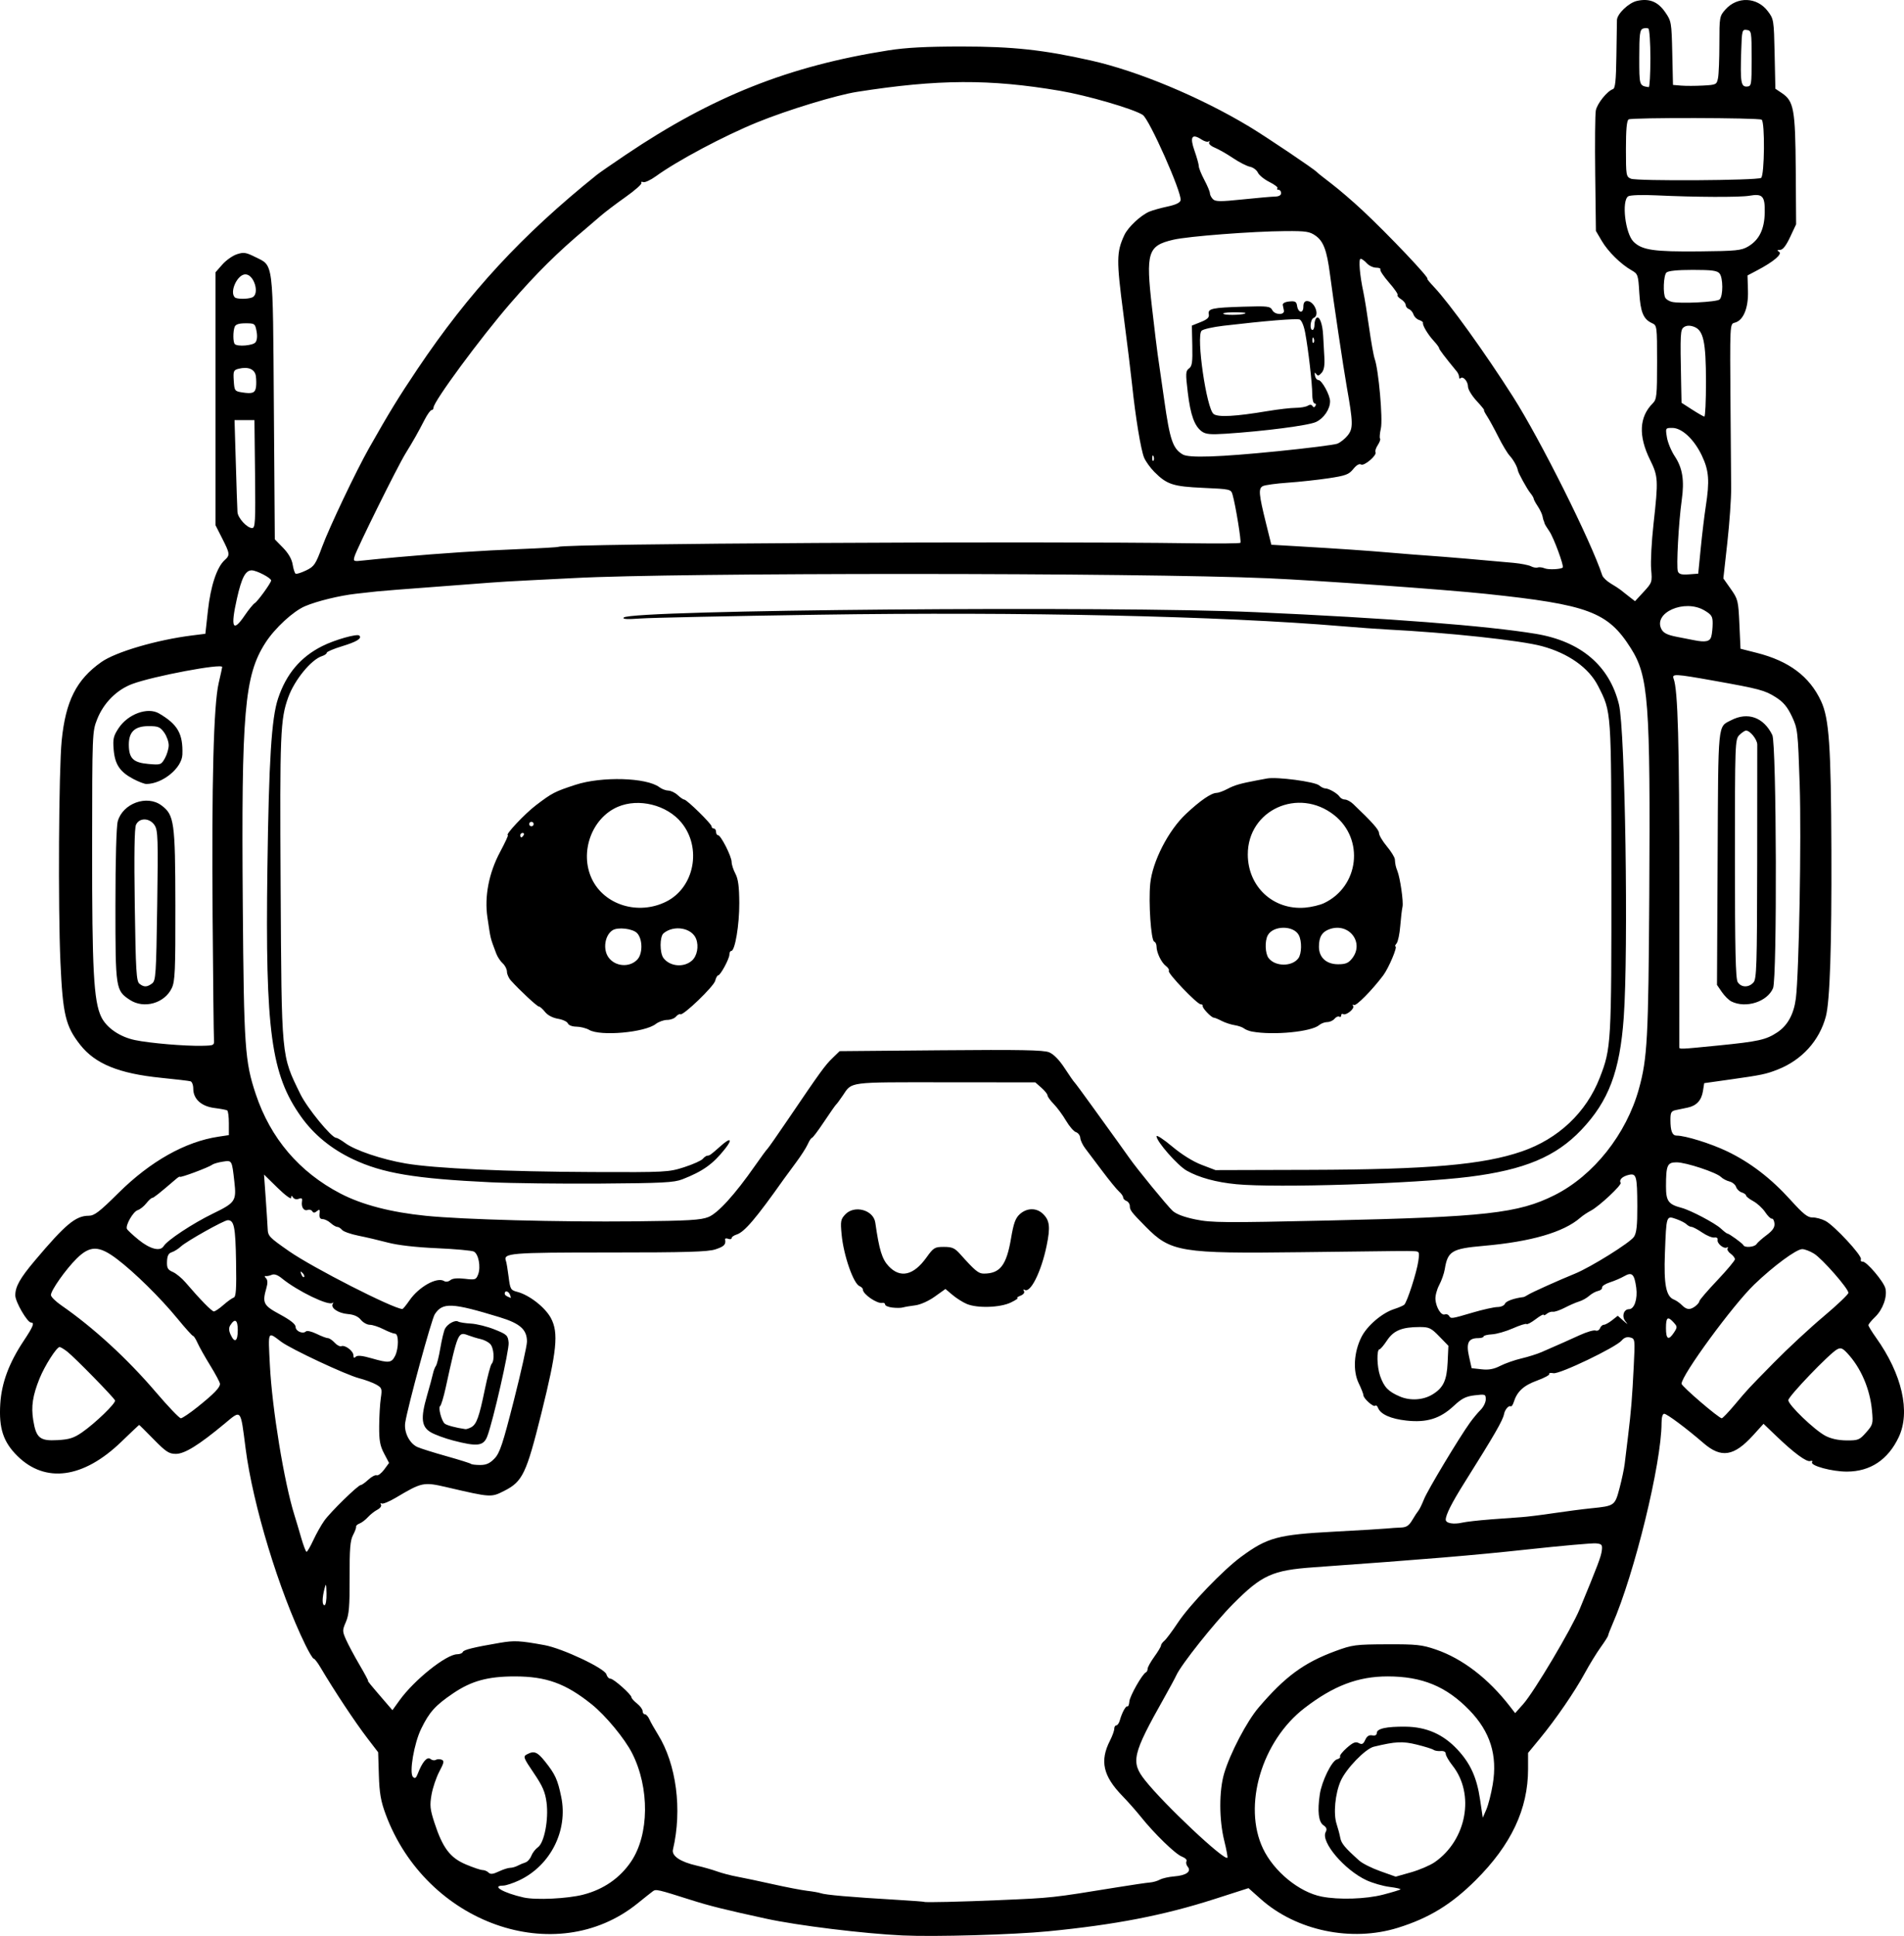 <?xml version="1.0" encoding="UTF-8" standalone="no"?>
<!-- Created with Inkscape (http://www.inkscape.org/) -->

<svg
   width="226.451mm"
   height="230.158mm"
   viewBox="0 0 226.451 230.158"
   version="1.1"
   id="svg5"
   xml:space="preserve"
   xmlns="http://www.w3.org/2000/svg"
   xmlns:svg="http://www.w3.org/2000/svg"><defs
     id="defs2" /><g
     id="layer1"
     transform="translate(62.743,-48.988)"><path
       style="fill:#000000;stroke-width:0.265"
       d="m 44.646,279.09 c -4.684,-0.218 -12.531,-1.181 -16.267,-1.996 -4.938,-1.077 -6.683,-1.511 -8.869,-2.203 -4.058,-1.286 -4.238,-1.327 -4.605,-1.058 -0.192,0.141 -1.016,0.794 -1.83,1.452 -9.732,7.858 -25.151,2.388 -29.958,-10.628 -0.57,-1.543 -0.736,-2.504 -0.801,-4.646 l -0.083,-2.701 -1.276,-1.664 c -1.488,-1.942 -3.913,-5.602 -5.617,-8.477 -0.323,-0.546 -0.673,-0.992 -0.777,-0.992 -0.104,0 -0.552,-0.744 -0.996,-1.654 -3.128,-6.408 -6.233,-16.614 -7.099,-23.332 -0.618,-4.794 -0.475,-4.627 -2.522,-2.927 -3.04,2.525 -4.73,3.571 -5.769,3.571 -0.816,0 -1.18,-0.238 -2.633,-1.72 -0.927,-0.946 -1.708,-1.72 -1.735,-1.72 -0.027,6e-5 -0.989,0.907 -2.138,2.016 -4.493,4.336 -9.012,4.954 -12.332,1.686 -1.691,-1.664 -2.231,-3.299 -2.05,-6.203 0.156,-2.5 1.034,-4.86 2.792,-7.506 1.119,-1.684 1.313,-2.164 0.872,-2.164 -0.445,0 -1.877,-2.466 -1.877,-3.233 0,-1.043 0.558,-2.035 2.315,-4.12 3.643,-4.323 4.87,-5.346 6.411,-5.346 0.678,0 1.27,-0.453 3.548,-2.712 3.785,-3.754 7.948,-6.097 11.886,-6.687 l 1.241,-0.186 v -1.41 c 0,-0.775 -0.089,-1.463 -0.198,-1.529 -0.109,-0.066 -0.794,-0.195 -1.521,-0.287 -1.558,-0.197 -2.514,-1.069 -2.514,-2.294 0,-0.433 -0.149,-0.83 -0.331,-0.881 -0.182,-0.052 -1.75,-0.237 -3.485,-0.411 -5.025,-0.505 -7.85,-1.658 -9.637,-3.931 -1.739,-2.213 -2.067,-3.588 -2.347,-9.834 -0.291,-6.482 -0.198,-22.836 0.15,-26.326 0.468,-4.708 1.753,-7.251 4.718,-9.339 1.717,-1.209 6.602,-2.641 10.804,-3.165 l 1.566,-0.196 0.309,-2.792 c 0.321,-2.896 1.064,-5.131 1.981,-5.961 0.659,-0.597 0.642,-0.753 -0.292,-2.595 l -0.79,-1.559 V 96.393 81.359 l 0.807,-0.919 c 0.444,-0.506 1.222,-1.056 1.729,-1.223 0.804,-0.266 1.081,-0.225 2.165,0.315 2.231,1.111 2.111,0.154 2.238,17.891 l 0.113,15.685 0.981,1.005 c 0.633,0.648 1.038,1.352 1.14,1.983 0.087,0.538 0.246,1.032 0.352,1.097 0.106,0.066 0.667,-0.11 1.247,-0.39 0.967,-0.467 1.126,-0.703 1.918,-2.838 0.867,-2.336 4.038,-8.998 5.579,-11.721 2.389,-4.221 3.489,-6.016 5.745,-9.374 6.122,-9.118 12.44,-15.955 21.35,-23.107 0.285,-0.228 1.832,-1.3 3.44,-2.382 10.314,-6.941 19.387,-10.545 31.232,-12.406 2.108,-0.331 4.515,-0.457 8.731,-0.457 6.068,1.59e-4 9.689,0.393 15.368,1.668 5.579,1.253 12.977,4.341 18.81,7.852 2.011,1.211 7.757,5.075 8.024,5.396 0.073,0.088 0.86,0.713 1.748,1.39 0.889,0.677 2.547,2.1 3.684,3.163 3.121,2.915 8.084,8.149 7.727,8.149 -0.069,0 0.297,0.446 0.812,0.992 1.83,1.939 6.043,7.793 9.378,13.031 3.258,5.117 9.26,17.124 10.613,21.231 0.084,0.254 0.543,0.693 1.021,0.977 0.478,0.283 0.988,0.613 1.133,0.733 0.146,0.12 0.597,0.476 1.004,0.791 l 0.739,0.572 1.027,-1.114 c 1.004,-1.089 1.024,-1.149 0.888,-2.693 -0.076,-0.869 0.052,-3.291 0.284,-5.384 0.582,-5.234 0.56,-5.643 -0.417,-7.626 -1.4,-2.843 -1.291,-5.092 0.325,-6.708 0.469,-0.469 0.515,-0.908 0.515,-4.886 0,-4.307 -0.009,-4.375 -0.61,-4.649 -1.019,-0.464 -1.367,-1.304 -1.507,-3.632 -0.126,-2.104 -0.167,-2.221 -0.915,-2.646 -1.283,-0.729 -2.796,-2.218 -3.543,-3.488 l -0.701,-1.191 -0.083,-6.747 c -0.046,-3.711 -0.013,-7.119 0.072,-7.574 0.154,-0.82 1.347,-2.308 2.034,-2.538 0.276,-0.092 0.371,-0.998 0.413,-3.934 0.03,-2.098 0.06,-4.021 0.066,-4.273 0.019,-0.75 1.397,-2.067 2.393,-2.287 1.451,-0.321 2.473,0.087 3.336,1.331 0.744,1.072 0.767,1.209 0.851,4.882 l 0.085,3.779 0.973,0.081 c 0.535,0.045 1.704,0.042 2.598,-0.006 1.573,-0.085 1.63,-0.113 1.786,-0.893 0.089,-0.443 0.161,-2.277 0.161,-4.076 0,-3.194 0.017,-3.289 0.728,-4.082 1.404,-1.567 3.743,-1.477 5.017,0.192 0.723,0.947 0.739,1.046 0.826,5.101 l 0.088,4.135 0.769,0.516 c 1.428,0.959 1.604,1.927 1.655,9.106 l 0.045,6.491 -0.713,1.521 c -0.479,1.021 -0.87,1.523 -1.191,1.525 -0.367,0.003 -0.395,0.056 -0.12,0.231 0.416,0.264 -0.66,1.176 -2.587,2.191 l -1.171,0.617 0.055,1.852 c 0.06,2.029 -0.55,3.499 -1.562,3.763 -0.602,0.158 -0.594,-0.023 -0.51,10.524 0.03,3.784 0.062,7.891 0.072,9.128 0.01,1.237 -0.195,4.162 -0.455,6.501 l -0.473,4.252 0.888,1.259 c 0.848,1.203 0.894,1.389 1.02,4.18 l 0.132,2.921 1.931,0.489 c 3.845,0.974 6.278,2.8 7.648,5.735 0.962,2.062 1.187,5.312 1.231,17.79 0.04,11.402 -0.178,17.898 -0.661,19.71 -0.766,2.872 -2.845,5.167 -5.703,6.295 -1.408,0.556 -1.915,0.662 -5.678,1.192 l -3.084,0.434 -0.153,0.956 c -0.175,1.094 -0.767,1.731 -1.815,1.951 -0.4,0.084 -1.025,0.215 -1.389,0.29 -0.569,0.118 -0.661,0.282 -0.661,1.169 0,1.323 0.216,1.869 0.739,1.869 1.04,0 4.078,0.947 6.008,1.873 2.758,1.324 5.224,3.216 7.554,5.797 1.491,1.652 2.028,2.079 2.592,2.063 0.391,-0.011 1.08,0.171 1.531,0.404 1.056,0.546 4.391,4.141 4.23,4.559 -0.068,0.176 0.024,0.305 0.204,0.286 0.453,-0.046 2.502,2.361 2.708,3.18 0.247,0.984 -0.304,2.52 -1.218,3.396 -0.44,0.421 -0.8,0.863 -0.8,0.981 0,0.118 0.404,0.78 0.898,1.472 3.103,4.345 4.128,8.833 2.704,11.841 -1.272,2.686 -3.374,4.085 -6.151,4.095 -1.774,0.006 -4.411,-0.708 -4.153,-1.125 0.089,-0.144 -0.004,-0.204 -0.206,-0.133 -0.439,0.153 -1.92,-0.931 -4.026,-2.948 l -1.542,-1.477 -1.236,1.363 c -2.279,2.513 -3.798,2.753 -5.902,0.933 -2.026,-1.752 -4.352,-3.487 -4.677,-3.487 -0.192,0 -0.314,0.425 -0.314,1.091 0,4.765 -3.221,17.945 -5.859,23.976 -0.27,0.617 -0.491,1.196 -0.491,1.287 0,0.091 -0.397,0.718 -0.882,1.392 -0.485,0.674 -1.336,2.06 -1.89,3.078 -1.217,2.236 -3.44,5.474 -5.349,7.791 l -1.405,1.705 v 1.92 c 0,4.745 -2.004,9 -6.219,13.201 -2.894,2.885 -5.553,4.512 -9.259,5.665 -5.541,1.725 -12.088,0.353 -16.321,-3.42 l -1.45,-1.292 -4.026,1.293 c -6.054,1.944 -11.797,3.057 -19.823,3.841 -4.127,0.403 -13.452,0.669 -17.251,0.492 z m 11.509,-4.204 c 6.285,-0.268 6.18,-0.257 13.891,-1.51 1.819,-0.296 3.605,-0.558 3.969,-0.584 0.364,-0.025 0.9,-0.178 1.191,-0.339 0.291,-0.161 1.065,-0.335 1.72,-0.387 1.417,-0.112 2.064,-0.579 1.591,-1.148 -0.172,-0.208 -0.237,-0.502 -0.143,-0.655 0.094,-0.152 -0.157,-0.401 -0.558,-0.554 -0.769,-0.292 -3.274,-2.727 -4.915,-4.777 -0.536,-0.67 -1.501,-1.759 -2.143,-2.419 -2.315,-2.382 -2.718,-4.173 -1.484,-6.592 0.279,-0.547 0.507,-1.177 0.507,-1.401 0,-0.224 0.111,-0.407 0.247,-0.407 0.136,0 0.322,-0.268 0.413,-0.595 0.26,-0.929 0.725,-1.778 0.911,-1.664 0.093,0.057 0.194,-0.205 0.225,-0.582 0.054,-0.657 1.546,-3.281 1.969,-3.465 0.112,-0.049 0.203,-0.239 0.203,-0.423 0,-0.184 0.357,-0.828 0.794,-1.431 0.437,-0.603 0.794,-1.201 0.794,-1.33 0,-0.129 0.18,-0.384 0.4,-0.566 0.22,-0.182 0.95,-1.159 1.622,-2.171 1.407,-2.116 5.372,-6.243 7.503,-7.809 3.144,-2.31 4.365,-2.639 11.113,-2.997 2.983,-0.158 5.781,-0.326 6.218,-0.372 0.437,-0.046 1.182,-0.097 1.658,-0.113 0.678,-0.023 0.973,-0.215 1.373,-0.889 0.28,-0.473 0.612,-0.979 0.736,-1.124 0.125,-0.146 0.424,-0.761 0.666,-1.367 0.428,-1.072 4.121,-7.222 5.455,-9.084 0.365,-0.509 0.939,-1.199 1.275,-1.532 0.336,-0.333 0.611,-0.893 0.611,-1.244 0,-0.61 -0.059,-0.631 -1.31,-0.483 -1.061,0.126 -1.536,0.366 -2.504,1.267 -1.623,1.511 -3.21,2.002 -5.619,1.738 -1.874,-0.206 -3.09,-0.751 -3.384,-1.519 -0.088,-0.23 -0.238,-0.341 -0.333,-0.246 -0.204,0.204 -1.402,-0.863 -1.402,-1.25 0,-0.147 -0.254,-0.791 -0.564,-1.432 -0.705,-1.456 -0.575,-3.678 0.321,-5.471 0.677,-1.356 2.46,-2.879 3.911,-3.343 0.529,-0.169 1.065,-0.401 1.189,-0.515 0.345,-0.316 1.491,-3.872 1.671,-5.183 0.155,-1.134 0.142,-1.16 -0.605,-1.184 -0.953,-0.031 -0.727,-0.033 -13.385,0.124 -14.256,0.177 -15.456,-0.019 -18.41,-3.009 -1.73,-1.752 -1.91,-1.984 -1.91,-2.478 0,-0.247 -0.179,-0.518 -0.397,-0.601 -0.218,-0.084 -0.397,-0.274 -0.397,-0.424 0,-0.149 -0.219,-0.464 -0.486,-0.699 -0.267,-0.235 -1.156,-1.321 -1.974,-2.412 -0.818,-1.091 -1.738,-2.31 -2.043,-2.707 -0.306,-0.398 -0.574,-0.963 -0.596,-1.257 -0.022,-0.294 -0.253,-0.602 -0.512,-0.684 -0.26,-0.082 -0.792,-0.696 -1.184,-1.364 -0.391,-0.668 -1.047,-1.557 -1.456,-1.976 -0.409,-0.419 -0.744,-0.882 -0.744,-1.03 0,-0.147 -0.327,-0.556 -0.728,-0.909 l -0.728,-0.64 -10.731,-0.008 c -11.669,-0.009 -11.043,-0.09 -12.168,1.579 -0.343,0.509 -0.696,0.986 -0.784,1.058 -0.088,0.073 -0.735,0.995 -1.437,2.051 -0.702,1.055 -1.351,1.918 -1.442,1.918 -0.091,0 -0.314,0.337 -0.496,0.749 -0.182,0.412 -0.813,1.394 -1.401,2.183 -0.588,0.788 -1.237,1.672 -1.443,1.963 -3.315,4.688 -4.694,6.308 -5.619,6.597 -0.327,0.102 -0.595,0.293 -0.595,0.424 0,0.131 -0.183,0.168 -0.408,0.082 -0.224,-0.086 -0.389,-0.052 -0.366,0.074 0.112,0.612 -0.106,0.837 -1.145,1.181 -0.898,0.298 -3.449,0.373 -12.659,0.373 -11.812,0 -12.62,0.067 -12.26,1.012 0.065,0.171 0.207,1.018 0.315,1.882 0.185,1.477 0.246,1.584 1.026,1.786 1.433,0.371 3.328,1.85 4.007,3.126 0.929,1.747 0.714,3.873 -1.142,11.331 -1.785,7.17 -2.229,8.096 -4.409,9.202 -1.566,0.794 -1.561,0.795 -6.798,-0.422 -2.806,-0.652 -2.978,-0.617 -6.094,1.234 -0.79,0.469 -1.552,0.781 -1.695,0.693 -0.142,-0.088 -0.177,-0.028 -0.078,0.132 0.1,0.162 -0.088,0.43 -0.422,0.602 -0.331,0.171 -0.841,0.572 -1.132,0.891 -0.291,0.32 -0.739,0.659 -0.995,0.754 -0.256,0.095 -0.44,0.265 -0.409,0.379 0.031,0.113 -0.133,0.563 -0.364,1 -0.337,0.635 -0.418,1.641 -0.405,5.027 0.013,3.447 -0.068,4.429 -0.439,5.287 -0.433,1.001 -0.432,1.107 0.015,2.117 0.259,0.584 0.977,1.926 1.595,2.981 0.619,1.055 1.081,1.918 1.027,1.918 -0.092,0 0.239,0.404 2.096,2.557 l 0.799,0.927 0.83,-1.155 c 1.755,-2.443 5.555,-5.481 6.876,-5.497 0.315,-0.004 0.613,-0.124 0.661,-0.267 0.089,-0.262 1.286,-0.557 4.416,-1.091 1.722,-0.293 2.363,-0.26 5.293,0.272 2.148,0.391 7.187,2.767 7.373,3.478 0.074,0.281 0.288,0.512 0.478,0.512 0.379,0 2.505,1.889 2.505,2.226 0,0.116 0.298,0.445 0.661,0.731 0.364,0.286 0.661,0.69 0.661,0.898 0,0.208 0.122,0.378 0.271,0.378 0.149,0 0.389,0.268 0.534,0.595 0.145,0.327 0.6,1.136 1.012,1.797 2.203,3.535 2.912,8.954 1.792,13.693 -0.179,0.757 0.881,1.469 2.851,1.914 0.74,0.167 1.821,0.476 2.403,0.685 0.582,0.21 1.654,0.49 2.381,0.622 0.728,0.133 2.633,0.535 4.233,0.893 1.601,0.359 3.446,0.714 4.101,0.79 0.655,0.075 1.369,0.201 1.587,0.279 0.583,0.208 3.504,0.462 9.252,0.803 1.669,0.099 3.058,0.204 3.086,0.233 0.085,0.086 4.427,-0.016 8.961,-0.209 z m -12.766,-70.443 c -0.473,-0.058 -0.86,-0.222 -0.86,-0.365 0,-0.143 -0.149,-0.229 -0.331,-0.192 -0.622,0.126 -2.315,-1.032 -2.315,-1.584 0,-0.14 -0.175,-0.322 -0.389,-0.404 -0.727,-0.279 -1.9,-3.637 -2.138,-6.121 -0.153,-1.602 -0.113,-1.83 0.431,-2.408 1.087,-1.157 3.357,-0.538 3.573,0.974 0.467,3.257 0.8,4.341 1.592,5.181 1.378,1.461 2.956,1.102 4.479,-1.019 0.858,-1.195 0.992,-1.277 2.086,-1.277 0.978,0 1.291,0.137 1.919,0.839 1.799,2.011 2.192,2.336 2.829,2.336 1.933,0 2.695,-0.984 3.238,-4.182 0.311,-1.835 0.525,-2.421 1.057,-2.896 0.828,-0.74 1.944,-0.764 2.701,-0.059 0.846,0.788 0.942,1.57 0.474,3.836 -0.638,3.084 -1.925,5.663 -2.613,5.237 -0.155,-0.096 -0.189,-0.036 -0.08,0.141 0.114,0.185 -0.054,0.406 -0.422,0.553 -0.337,0.135 -0.493,0.257 -0.348,0.271 0.146,0.014 -0.212,0.256 -0.794,0.537 -1.266,0.611 -3.974,0.701 -5.234,0.172 -0.468,-0.196 -1.231,-0.677 -1.696,-1.069 l -0.845,-0.712 -1.272,0.908 c -0.746,0.532 -1.71,0.962 -2.33,1.038 -0.582,0.072 -1.237,0.184 -1.455,0.249 -0.218,0.065 -0.784,0.072 -1.257,0.014 z M 6.632,274.233 c 2.4,-0.614 4.359,-1.968 5.682,-3.928 2.162,-3.202 2.216,-8.761 0.124,-12.885 -0.878,-1.732 -3.154,-4.482 -4.809,-5.81 -3.087,-2.479 -5.4,-3.318 -9.145,-3.318 -3.214,0 -5.161,0.535 -7.35,2.02 -2.101,1.425 -2.81,2.211 -3.779,4.192 -0.852,1.741 -1.453,5.264 -0.98,5.738 0.234,0.234 0.372,0.139 0.575,-0.395 0.522,-1.372 1.113,-2.063 1.494,-1.746 0.194,0.161 0.482,0.212 0.641,0.113 0.159,-0.098 0.47,-0.109 0.69,-0.024 0.34,0.13 0.299,0.347 -0.266,1.413 -0.367,0.692 -0.784,1.926 -0.927,2.741 -0.223,1.274 -0.176,1.74 0.333,3.307 0.979,3.011 1.863,4.192 3.728,4.984 0.88,0.373 1.784,0.679 2.01,0.678 0.226,-5.3e-4 0.546,0.135 0.712,0.301 0.226,0.226 0.531,0.193 1.217,-0.132 0.503,-0.239 1.107,-0.434 1.342,-0.434 0.235,0 0.633,-0.11 0.886,-0.245 0.253,-0.135 0.67,-0.31 0.926,-0.39 0.257,-0.08 0.577,-0.434 0.711,-0.786 0.134,-0.353 0.487,-0.812 0.784,-1.02 0.76,-0.532 1.295,-3.304 1.03,-5.332 -0.163,-1.243 -0.469,-1.948 -1.523,-3.501 -1.231,-1.814 -1.286,-1.963 -0.816,-2.214 0.857,-0.459 1.237,-0.308 2.165,0.855 1.206,1.513 1.493,2.141 1.92,4.206 0.826,3.994 -1.274,8.156 -5.002,9.915 -0.728,0.343 -1.591,0.625 -1.918,0.627 -1.448,0.006 0.06,0.875 2.447,1.41 1.45,0.325 5.206,0.146 7.097,-0.337 z m 95.122,0.004 c 1.068,-0.277 1.996,-0.559 2.063,-0.625 0.066,-0.066 -0.517,-0.2 -1.296,-0.297 -0.779,-0.097 -2.011,-0.453 -2.739,-0.79 -2.622,-1.215 -5.474,-4.575 -4.858,-5.725 0.183,-0.342 0.113,-0.551 -0.273,-0.819 -0.575,-0.398 -0.721,-1.658 -0.425,-3.666 0.231,-1.567 1.429,-4.004 2.047,-4.165 0.269,-0.07 0.432,-0.222 0.362,-0.336 -0.071,-0.114 0.293,-0.578 0.809,-1.031 0.733,-0.644 1.042,-0.767 1.417,-0.567 0.383,0.205 0.538,0.129 0.77,-0.381 0.201,-0.441 0.457,-0.606 0.831,-0.534 0.34,0.066 0.541,-0.036 0.541,-0.273 0,-0.534 1.144,-0.787 3.44,-0.76 2.475,0.029 4.465,0.907 6.151,2.713 1.548,1.658 2.304,3.326 2.692,5.933 l 0.324,2.178 0.424,-0.977 c 0.233,-0.537 0.576,-1.879 0.761,-2.98 0.583,-3.471 -0.296,-6.271 -2.771,-8.825 -2.741,-2.828 -5.622,-4.019 -9.724,-4.019 -3.528,0 -6.442,1.109 -9.894,3.765 -5.093,3.919 -7.364,11.621 -4.928,16.717 1.3,2.72 4.296,5.169 6.965,5.694 2.041,0.402 5.269,0.3 7.314,-0.231 z m 3.327,-2.655 c 1.005,-0.287 2.269,-0.829 2.809,-1.203 3.803,-2.635 4.809,-8.095 2.118,-11.492 -0.442,-0.558 -0.803,-1.185 -0.803,-1.395 0,-0.234 -0.23,-0.361 -0.595,-0.329 -0.327,0.029 -0.714,-0.036 -0.86,-0.144 -0.146,-0.108 -1.038,-0.387 -1.984,-0.62 -1.691,-0.417 -2.515,-0.377 -5.113,0.249 -1.01,0.243 -3.303,2.614 -3.946,4.08 -0.658,1.499 -0.884,3.895 -0.482,5.112 0.169,0.513 0.366,1.254 0.437,1.646 0.121,0.665 0.557,1.188 2.267,2.714 0.375,0.335 1.501,0.898 2.502,1.251 1.001,0.353 1.821,0.645 1.822,0.648 5.3e-4,0.003 0.823,-0.23 1.828,-0.517 z m -22.22,-3.764 c -0.622,-2.511 -0.624,-5.941 -0.005,-8.016 0.71,-2.381 2.692,-6.165 4.082,-7.795 3.146,-3.689 5.388,-5.34 9.126,-6.72 2.035,-0.751 2.392,-0.798 6.129,-0.814 3.52,-0.015 4.178,0.055 5.821,0.616 3.176,1.085 6.25,3.444 8.832,6.775 l 0.615,0.794 0.965,-1.084 c 1.294,-1.454 5.735,-8.926 6.717,-11.301 2.15,-5.203 2.539,-6.232 2.624,-6.948 0.082,-0.692 0.006,-0.783 -0.702,-0.85 -0.437,-0.041 -4.09,0.283 -8.118,0.72 -6.471,0.702 -12.042,1.167 -25.484,2.127 -4.883,0.349 -6.129,0.916 -9.541,4.345 -2.203,2.214 -6.202,7.238 -6.761,8.494 -0.13,0.291 -0.772,1.482 -1.428,2.646 -3.809,6.764 -4.017,7.653 -2.292,9.832 2.274,2.873 9.418,9.591 9.797,9.212 0.056,-0.056 -0.114,-0.97 -0.377,-2.032 z M -23.912,238.437 c -0.027,-1.187 -0.061,-1.274 -0.233,-0.595 -0.299,1.176 -0.299,1.984 0,1.984 0.147,0 0.251,-0.619 0.233,-1.389 z m -1.564,-6.35 c 0.355,-0.764 0.943,-1.806 1.306,-2.315 0.742,-1.041 4.012,-4.233 4.336,-4.233 0.115,-4e-5 0.52,-0.287 0.898,-0.638 0.379,-0.351 0.825,-0.586 0.992,-0.522 0.167,0.064 0.567,-0.24 0.888,-0.675 l 0.585,-0.791 -0.596,-1.134 c -0.48,-0.913 -0.593,-1.546 -0.58,-3.251 0.009,-1.164 0.097,-2.657 0.196,-3.318 0.167,-1.118 0.129,-1.23 -0.545,-1.614 -0.399,-0.227 -1.32,-0.567 -2.048,-0.756 -1.56,-0.405 -8.097,-3.466 -9.252,-4.332 -1.642,-1.231 -1.56,-1.4 -1.35,2.77 0.261,5.174 1.695,13.933 2.919,17.833 0.183,0.582 0.547,1.802 0.808,2.712 0.262,0.909 0.548,1.654 0.636,1.654 0.088,0 0.451,-0.625 0.806,-1.389 z m 139.973,-2.459 c 1.382,-0.105 3.049,-0.226 3.704,-0.269 0.655,-0.043 2.381,-0.257 3.836,-0.475 1.455,-0.218 3.479,-0.481 4.498,-0.583 2.75,-0.277 2.789,-0.305 3.34,-2.385 0.267,-1.008 0.543,-2.308 0.613,-2.89 0.07,-0.582 0.25,-2.07 0.401,-3.307 0.364,-2.983 0.49,-4.534 0.68,-8.365 0.157,-3.144 0.148,-3.209 -0.423,-3.358 -0.388,-0.102 -0.725,0.017 -1.01,0.355 -0.688,0.817 -7.39,4.031 -8.117,3.892 -0.345,-0.066 -0.569,-0.025 -0.498,0.09 0.071,0.116 -0.591,0.473 -1.473,0.795 -1.592,0.58 -2.367,1.3 -2.758,2.561 -0.102,0.33 -0.267,0.55 -0.365,0.491 -0.226,-0.136 -0.685,0.395 -0.782,0.905 -0.147,0.772 -1.094,2.413 -4.725,8.192 -1.487,2.367 -2.213,3.803 -2.213,4.38 0,0.43 0.933,0.594 1.984,0.349 0.437,-0.102 1.925,-0.27 3.307,-0.375 z M -3.926,222.385 c 0.625,-0.653 0.98,-1.717 2.298,-6.902 0.858,-3.372 1.559,-6.521 1.559,-6.998 0,-1.43 -0.813,-2.155 -3.25,-2.898 -5.691,-1.735 -6.776,-1.784 -7.715,-0.351 -0.384,0.586 -3.196,10.894 -3.512,12.874 -0.179,1.121 0.493,2.477 1.441,2.909 0.37,0.169 1.927,0.659 3.458,1.089 1.532,0.43 2.844,0.842 2.918,0.915 0.073,0.073 0.567,0.133 1.098,0.133 0.72,0 1.152,-0.195 1.704,-0.772 z m -4.923,-2.138 c -0.973,-0.254 -2.163,-0.691 -2.646,-0.972 -1.129,-0.657 -1.239,-1.677 -0.468,-4.342 0.313,-1.08 0.632,-2.261 0.71,-2.624 0.078,-0.364 0.237,-0.783 0.353,-0.931 0.116,-0.148 0.353,-1.101 0.527,-2.117 0.174,-1.016 0.423,-2.053 0.554,-2.304 0.302,-0.581 1.211,-1.075 1.57,-0.853 0.151,0.093 0.833,0.202 1.516,0.24 0.682,0.038 1.95,0.354 2.817,0.702 1.471,0.59 1.582,0.695 1.667,1.577 0.081,0.845 -1.861,9.349 -2.54,11.124 -0.444,1.161 -1.179,1.251 -4.059,0.5 z m 2.147,-1.578 c 0.634,-0.34 0.945,-1.201 1.625,-4.508 0.314,-1.528 0.677,-2.891 0.805,-3.029 0.382,-0.41 0.267,-1.927 -0.181,-2.375 -0.228,-0.228 -0.734,-0.485 -1.124,-0.57 -0.39,-0.085 -1.052,-0.285 -1.472,-0.444 -1.21,-0.46 -1.235,-0.403 -2.687,6.224 -0.248,1.13 -0.546,2.114 -0.663,2.186 -0.246,0.152 0.143,1.684 0.523,2.064 0.209,0.209 1.322,0.512 2.483,0.676 0.119,0.017 0.43,-0.084 0.691,-0.224 z m -46.283,0.608 c 1.565,-1.084 4.033,-3.47 3.923,-3.792 -0.112,-0.33 -4.762,-5.082 -5.675,-5.8 -0.385,-0.303 -0.798,-0.551 -0.917,-0.551 -0.356,0 -1.773,2.221 -2.386,3.74 -0.819,2.03 -1.015,3.327 -0.75,4.958 0.345,2.122 0.793,2.488 2.893,2.368 1.401,-0.08 1.943,-0.252 2.912,-0.923 z m 212.192,0.007 c 0.806,-0.918 0.838,-1.038 0.693,-2.601 -0.239,-2.578 -1.325,-5.096 -2.942,-6.824 -0.563,-0.602 -0.775,-0.681 -1.208,-0.449 -0.898,0.48 -5.8,5.588 -5.8,6.043 0,0.564 3.105,3.546 4.408,4.234 0.66,0.348 1.539,0.54 2.51,0.547 1.393,0.011 1.551,-0.053 2.339,-0.95 z m -198.42,-3.052 c 1.919,-1.538 2.633,-2.276 2.633,-2.719 0,-0.166 -0.518,-1.143 -1.151,-2.17 -0.633,-1.027 -1.317,-2.242 -1.52,-2.7 -0.203,-0.458 -0.442,-0.832 -0.533,-0.832 -0.09,0 -0.922,-0.923 -1.847,-2.051 -2.04,-2.486 -5.118,-5.516 -7.212,-7.099 -2.131,-1.611 -3.192,-1.621 -4.785,-0.045 -1.297,1.283 -3.06,3.78 -3.06,4.335 0,0.205 0.556,0.757 1.236,1.227 3.813,2.637 7.847,6.337 11.243,10.313 1.46,1.71 2.798,3.109 2.973,3.109 0.175,0 1.086,-0.616 2.024,-1.368 z m 182.713,-0.153 c 1.757,-2.079 1.486,-1.786 4.731,-5.093 1.601,-1.631 4.25,-4.091 5.887,-5.467 1.637,-1.376 2.977,-2.65 2.977,-2.83 0,-0.509 -3.11,-4.055 -4.086,-4.658 -0.479,-0.296 -1.112,-0.538 -1.406,-0.538 -0.697,0 -3.426,2.013 -5.708,4.209 -2.551,2.456 -8.644,10.771 -8.644,11.797 0,0.299 4.434,4.102 4.783,4.102 0.099,0 0.759,-0.685 1.466,-1.521 z m -35.906,-1.289 c 1.31,-0.782 1.735,-1.666 1.835,-3.812 l 0.092,-1.992 -1.083,-1.116 c -0.975,-1.004 -1.21,-1.116 -2.34,-1.115 -2.095,0.002 -3.095,0.413 -3.874,1.589 -0.384,0.58 -0.786,1.056 -0.893,1.056 -0.361,0.003 -0.316,2.08 0.069,3.171 0.473,1.34 0.971,1.857 2.358,2.447 1.219,0.518 2.738,0.428 3.837,-0.228 z m 10.607,-4.3 c 0.8,-0.189 1.872,-0.525 2.381,-0.747 2.408,-1.049 3.15,-1.378 4.558,-2.022 0.833,-0.381 1.681,-0.629 1.884,-0.551 0.203,0.078 0.44,-0.044 0.527,-0.271 0.087,-0.227 0.292,-0.412 0.455,-0.412 0.164,0 0.603,-0.241 0.977,-0.535 l 0.68,-0.535 0.683,0.601 c 0.517,0.455 0.575,0.472 0.24,0.072 -0.479,-0.573 -0.228,-1.455 0.415,-1.455 0.632,0 1.043,-1.222 0.861,-2.556 -0.224,-1.633 -0.504,-1.902 -1.427,-1.37 -0.399,0.23 -1.169,0.561 -1.711,0.735 -0.542,0.174 -0.959,0.451 -0.926,0.614 0.033,0.163 -0.178,0.345 -0.469,0.405 -0.291,0.06 -0.767,0.321 -1.058,0.581 -0.291,0.26 -0.827,0.561 -1.191,0.669 -0.364,0.108 -1.138,0.443 -1.72,0.745 -0.582,0.301 -1.216,0.517 -1.409,0.479 -0.193,-0.038 -0.52,0.072 -0.728,0.244 -0.207,0.172 -0.377,0.225 -0.377,0.117 0,-0.108 -0.425,0.128 -0.943,0.523 -0.519,0.396 -1.008,0.655 -1.087,0.576 -0.079,-0.079 -0.811,0.152 -1.626,0.513 -0.816,0.361 -1.933,0.681 -2.484,0.712 -0.55,0.031 -1.002,0.145 -1.002,0.254 -8e-4,0.109 -0.291,0.198 -0.644,0.198 -1.161,0 -1.448,0.572 -1.09,2.167 l 0.315,1.405 1.172,0.132 c 0.857,0.097 1.457,-0.013 2.23,-0.407 0.582,-0.297 1.713,-0.694 2.514,-0.883 z M -15.755,210.19 c 0.446,-0.881 0.446,-2.643 2.65e-4,-2.643 -0.188,0 -0.808,-0.238 -1.379,-0.529 -0.571,-0.291 -1.302,-0.529 -1.624,-0.529 -0.322,0 -0.803,-0.268 -1.069,-0.595 -0.322,-0.398 -0.834,-0.624 -1.541,-0.681 -1.134,-0.092 -2.079,-0.724 -1.803,-1.207 0.093,-0.162 0.082,-0.218 -0.024,-0.123 -0.446,0.399 -4.177,-1.406 -6.018,-2.911 -0.512,-0.419 -0.911,-0.556 -1.22,-0.421 -0.253,0.111 -0.578,0.174 -0.724,0.14 -0.146,-0.034 -0.128,0.079 0.04,0.249 0.208,0.212 0.229,0.574 0.066,1.142 -0.523,1.825 -0.383,2.1 1.614,3.179 1.244,0.672 1.852,1.158 1.852,1.48 0,0.513 0.868,0.886 1.234,0.53 0.121,-0.118 0.688,0.015 1.26,0.295 0.572,0.28 1.178,0.51 1.348,0.51 0.17,0 0.528,0.242 0.796,0.538 0.268,0.296 0.63,0.484 0.804,0.417 0.451,-0.173 1.436,0.58 1.436,1.097 0,0.303 0.084,0.351 0.277,0.158 0.193,-0.193 0.776,-0.133 1.918,0.196 2.011,0.579 2.332,0.545 2.755,-0.292 z m -18.709,-3.062 c 0,-1.241 -0.337,-1.459 -0.893,-0.578 -0.186,0.295 -0.173,0.637 0.042,1.109 0.477,1.046 0.851,0.813 0.851,-0.531 z m 170.817,0.28 c 0.41,-0.626 0.408,-0.701 -0.035,-1.191 -0.714,-0.789 -0.92,-0.64 -0.92,0.668 0,1.34 0.309,1.509 0.955,0.522 z m -23.96,-2.369 c 1.229,-0.361 2.567,-0.658 2.971,-0.661 0.405,-0.003 0.803,-0.181 0.885,-0.395 0.119,-0.31 1.088,-0.657 2.215,-0.793 0.073,-0.009 0.311,-0.131 0.529,-0.271 0.434,-0.279 3.661,-1.731 5.569,-2.505 1.877,-0.762 6.577,-3.693 7.03,-4.384 0.309,-0.472 0.405,-1.352 0.397,-3.633 -0.013,-3.631 -0.104,-3.955 -1.05,-3.724 -0.743,0.182 -1.147,0.588 -0.932,0.936 0.16,0.259 -2.57,2.809 -3.552,3.317 -0.393,0.203 -0.953,0.578 -1.244,0.832 -1.972,1.724 -5.852,2.853 -11.509,3.347 -3.773,0.33 -4.261,0.623 -4.612,2.775 -0.084,0.512 -0.382,1.36 -0.662,1.884 -0.281,0.524 -0.482,1.296 -0.447,1.715 0.08,0.965 0.689,1.938 1.112,1.776 0.178,-0.068 0.402,0.003 0.498,0.159 0.234,0.379 0.244,0.378 2.803,-0.373 z m -148.572,-0.901 c 0.478,-0.42 1.03,-0.817 1.226,-0.882 0.283,-0.095 0.342,-0.984 0.285,-4.309 -0.07,-4.097 -0.23,-4.894 -0.983,-4.894 -0.449,0 -4.904,2.498 -5.582,3.129 -0.301,0.281 -0.787,0.586 -1.08,0.679 -0.39,0.124 -0.542,0.418 -0.567,1.1 -0.029,0.776 0.085,0.984 0.685,1.246 0.396,0.173 1.077,0.733 1.514,1.243 1.732,2.023 3.128,3.451 3.375,3.451 0.143,0 0.651,-0.343 1.129,-0.763 z m 22.144,-0.561 c 1.118,-1.617 3.278,-2.814 4.121,-2.285 0.195,0.122 0.51,0.075 0.732,-0.109 0.256,-0.213 0.846,-0.27 1.719,-0.166 1.249,0.148 1.345,0.117 1.589,-0.526 0.335,-0.881 0.045,-2.42 -0.51,-2.708 -0.238,-0.123 -2.218,-0.303 -4.401,-0.399 -2.499,-0.11 -4.654,-0.357 -5.821,-0.667 -1.019,-0.27 -2.595,-0.639 -3.503,-0.82 -0.908,-0.18 -1.786,-0.491 -1.951,-0.689 -0.165,-0.199 -0.425,-0.361 -0.577,-0.361 -0.153,0 -0.506,-0.207 -0.785,-0.459 -0.279,-0.253 -0.705,-0.461 -0.947,-0.463 -0.305,-0.002 -0.418,-0.196 -0.37,-0.634 0.057,-0.518 0.002,-0.575 -0.307,-0.318 -0.275,0.228 -0.426,0.232 -0.559,0.017 -0.1,-0.163 -0.345,-0.233 -0.544,-0.157 -0.447,0.172 -0.79,-0.332 -0.68,-1 0.063,-0.382 -0.028,-0.458 -0.382,-0.322 -0.268,0.103 -0.556,0.035 -0.68,-0.161 -0.167,-0.264 -0.216,-0.253 -0.22,0.049 -0.002,0.214 -0.728,-0.32 -1.617,-1.191 l -1.613,-1.579 0.198,2.778 c 0.109,1.528 0.213,3.163 0.233,3.634 0.037,0.907 0.154,1.031 2.551,2.703 2.794,1.949 12.384,6.839 13.473,6.869 0.073,0.002 0.456,-0.464 0.851,-1.036 z m 152.938,0.691 c 0.255,-0.193 0.465,-0.457 0.468,-0.587 0.003,-0.129 0.955,-1.239 2.117,-2.466 1.162,-1.227 2.112,-2.361 2.112,-2.521 0,-0.16 -0.232,-0.458 -0.515,-0.662 -0.283,-0.204 -0.443,-0.487 -0.356,-0.628 0.087,-0.141 0.05,-0.19 -0.083,-0.108 -0.349,0.216 -1.196,-0.472 -1.106,-0.898 0.045,-0.216 -0.109,-0.329 -0.385,-0.283 -0.253,0.043 -0.906,-0.225 -1.45,-0.595 -0.544,-0.37 -1.117,-0.673 -1.272,-0.673 -0.155,0 -0.422,-0.139 -0.592,-0.309 -0.17,-0.17 -0.726,-0.452 -1.236,-0.628 -1.176,-0.404 -1.159,-0.457 -1.332,4.06 -0.143,3.742 0.135,5.161 1.085,5.526 0.25,0.096 0.672,0.392 0.938,0.658 0.568,0.568 0.973,0.597 1.608,0.115 z M -2.089,202.916 c -0.166,-0.432 -0.625,-0.546 -0.625,-0.154 0,0.201 0.185,0.338 0.719,0.53 0.032,0.011 -0.011,-0.158 -0.094,-0.376 z M -26.758,200.332 c -0.261,-0.259 -0.292,-0.229 -0.148,0.148 0.099,0.261 0.247,0.408 0.329,0.326 0.081,-0.082 1.7e-4,-0.295 -0.181,-0.474 z m -16.516,-3.196 c 0.409,-0.689 3.449,-2.698 5.835,-3.857 2.693,-1.307 2.829,-1.509 2.57,-3.801 -0.293,-2.59 -0.272,-2.554 -1.382,-2.383 -0.545,0.084 -1.12,0.252 -1.277,0.375 -0.394,0.307 -3.816,1.582 -3.816,1.421 0,-0.071 -0.208,0.049 -0.463,0.267 -2.021,1.735 -2.67,2.248 -2.838,2.248 -0.107,0 -0.423,0.291 -0.702,0.646 -0.279,0.355 -0.741,0.72 -1.026,0.81 -0.527,0.167 -1.446,1.758 -1.28,2.214 0.05,0.138 0.687,0.733 1.414,1.323 1.36,1.103 2.567,1.403 2.963,0.735 z m 189.442,-0.24 c 0.116,-0.183 0.656,-0.664 1.2,-1.069 0.712,-0.531 0.974,-0.913 0.936,-1.369 -0.029,-0.348 -0.166,-0.611 -0.306,-0.585 -0.139,0.026 -0.501,-0.326 -0.804,-0.782 -0.303,-0.456 -0.937,-1.041 -1.41,-1.298 -0.473,-0.258 -0.86,-0.561 -0.86,-0.674 0,-0.113 -0.232,-0.279 -0.516,-0.369 -0.284,-0.09 -0.586,-0.384 -0.671,-0.653 -0.085,-0.269 -0.44,-0.561 -0.789,-0.648 -0.348,-0.087 -0.802,-0.328 -1.009,-0.534 -0.544,-0.544 -4.17,-1.741 -5.273,-1.741 -1.112,0 -1.259,0.329 -1.264,2.838 -0.004,1.767 0.278,2.159 1.848,2.572 1.065,0.28 3.976,1.811 4.675,2.46 0.354,0.328 0.702,0.597 0.773,0.597 0.205,0 1.818,1.17 1.916,1.389 0.145,0.326 1.324,0.224 1.552,-0.134 z M 21.51,193.678 c 1.144,-0.464 3.143,-2.663 5.551,-6.108 0.712,-1.019 1.369,-1.912 1.46,-1.984 0.09,-0.073 1.175,-1.621 2.409,-3.44 3.912,-5.765 4.444,-6.499 5.325,-7.353 l 0.862,-0.836 12.033,-0.105 c 9.436,-0.082 12.215,-0.031 12.876,0.238 0.543,0.221 1.203,0.892 1.851,1.884 0.554,0.848 1.077,1.601 1.161,1.674 0.085,0.073 1.037,1.36 2.117,2.861 1.08,1.501 2.412,3.346 2.959,4.101 0.547,0.755 1.202,1.67 1.454,2.034 0.881,1.27 4.502,5.693 5.151,6.293 0.429,0.396 1.375,0.752 2.745,1.032 1.883,0.385 3.44,0.397 15.716,0.123 18.755,-0.419 22.664,-0.857 26.972,-3.019 4.629,-2.323 8.537,-7.245 10.028,-12.63 1.006,-3.632 1.132,-5.998 1.233,-23.019 0.137,-23.108 -0.085,-26.047 -2.214,-29.403 -2.72,-4.287 -5.026,-5.148 -17.234,-6.434 -4.903,-0.516 -20.021,-1.597 -25.929,-1.853 -15.488,-0.672 -70.279,-0.684 -82.55,-0.019 -0.946,0.051 -3.268,0.168 -5.159,0.26 -1.892,0.092 -4.035,0.219 -4.762,0.282 -0.728,0.063 -3.823,0.298 -6.879,0.522 -3.056,0.224 -6.032,0.459 -6.615,0.522 -0.582,0.064 -1.713,0.19 -2.514,0.28 -1.927,0.217 -4.626,0.879 -6.022,1.476 -1.419,0.608 -3.59,2.611 -4.704,4.341 -2.51,3.899 -2.88,8.196 -2.698,31.291 0.132,16.805 0.248,18.49 1.541,22.37 1.752,5.258 5.177,9.276 10.08,11.827 2.563,1.333 5.986,2.225 10.145,2.644 4.457,0.448 15.825,0.75 24.862,0.659 6.386,-0.064 7.853,-0.15 8.746,-0.512 z m 62.783,-3.903 c -2.379,-0.224 -4.441,-0.789 -5.904,-1.617 -1.078,-0.61 -3.581,-3.464 -3.581,-4.082 0,-0.19 0.832,0.353 1.85,1.207 1.143,0.96 2.482,1.794 3.506,2.185 l 1.656,0.632 11.245,-0.032 c 14.1,-0.04 20.576,-0.603 25.188,-2.19 4.351,-1.497 7.659,-4.623 9.27,-8.759 1.363,-3.5 1.394,-4.028 1.382,-23.812 -0.013,-20.082 0.021,-19.603 -1.579,-22.76 -1.098,-2.167 -3.532,-3.892 -6.69,-4.742 -2.55,-0.687 -11.098,-1.605 -18.443,-1.981 -1.019,-0.052 -3.4,-0.225 -5.292,-0.384 -14.428,-1.214 -38.073,-1.734 -62.324,-1.37 -10.397,0.156 -19.915,0.358 -21.152,0.449 -1.574,0.115 -2.17,0.081 -1.984,-0.114 0.87,-0.918 57.94,-1.402 75.142,-0.638 15.653,0.695 27.521,1.613 33.337,2.577 5.34,0.885 8.758,3.785 9.884,8.385 0.744,3.04 1.145,29.269 0.569,37.256 -0.461,6.387 -1.793,9.911 -5.042,13.331 -3.026,3.186 -6.768,4.752 -13.318,5.576 -6.55,0.823 -22.849,1.344 -27.72,0.885 z m -88.642,-0.228 c -9.055,-0.431 -12.899,-1.075 -16.442,-2.757 -2.549,-1.209 -4.617,-2.904 -6.126,-5.018 -3.587,-5.027 -4.286,-10.154 -4.023,-29.524 0.175,-12.884 0.487,-17.869 1.267,-20.214 0.972,-2.924 2.674,-4.94 5.263,-6.237 1.501,-0.752 4.151,-1.501 4.406,-1.246 0.336,0.336 -0.312,0.736 -2.039,1.26 -1.011,0.307 -1.839,0.658 -1.839,0.779 0,0.122 -0.251,0.301 -0.558,0.398 -1.281,0.406 -3.267,2.824 -4.014,4.886 -0.948,2.618 -1.016,4.263 -0.913,22.357 0.118,20.763 0.06,20.151 2.349,24.832 0.815,1.667 3.709,5.198 4.259,5.198 0.129,0 0.614,0.281 1.077,0.624 1.171,0.867 4.363,1.943 7.192,2.424 3.46,0.588 11.943,0.976 22.225,1.017 8.725,0.035 9.053,0.017 10.895,-0.576 1.045,-0.336 2.041,-0.783 2.215,-0.992 0.174,-0.209 0.425,-0.381 0.559,-0.381 0.253,0 0.392,-0.102 1.624,-1.195 1.129,-1.002 1.388,-0.784 0.461,0.387 -1.438,1.816 -2.636,2.671 -5.073,3.621 -0.992,0.387 -2.376,0.459 -9.755,0.508 -4.729,0.031 -10.585,-0.038 -13.012,-0.153 z m 11.689,-18.116 c -0.364,-0.208 -1.052,-0.382 -1.53,-0.387 -0.5,-0.005 -0.93,-0.169 -1.013,-0.387 -0.08,-0.207 -0.611,-0.456 -1.181,-0.552 -0.633,-0.107 -1.232,-0.424 -1.539,-0.814 -0.276,-0.351 -0.604,-0.639 -0.729,-0.64 -0.21,-0.002 -2.27,-1.916 -3.335,-3.1 -0.255,-0.283 -0.463,-0.754 -0.463,-1.047 0,-0.293 -0.227,-0.738 -0.505,-0.989 -0.278,-0.251 -0.624,-0.776 -0.769,-1.165 -0.741,-1.988 -0.641,-1.579 -1.046,-4.28 -0.375,-2.5 0.169,-5.305 1.517,-7.82 0.581,-1.083 0.991,-1.97 0.912,-1.97 -0.382,0 2.006,-2.543 3.343,-3.56 1.929,-1.467 2.233,-1.624 4.695,-2.428 3.129,-1.022 8.458,-0.869 9.985,0.286 0.287,0.217 0.766,0.398 1.066,0.402 0.3,0.005 0.801,0.247 1.113,0.538 0.312,0.291 0.662,0.53 0.777,0.531 0.307,0.002 3.252,2.886 3.252,3.185 0,0.139 0.119,0.254 0.265,0.254 0.146,0 0.265,0.179 0.265,0.397 0,0.218 0.107,0.397 0.237,0.397 0.334,0 1.615,2.524 1.615,3.183 0,0.301 0.202,0.928 0.449,1.394 0.332,0.627 0.452,1.533 0.462,3.493 0.013,2.581 -0.508,5.689 -0.953,5.689 -0.122,0 -0.222,0.192 -0.222,0.427 0,0.503 -1.071,2.483 -1.343,2.483 -0.103,0 -0.259,0.288 -0.348,0.64 -0.17,0.677 -3.818,4.183 -4.144,3.982 -0.105,-0.065 -0.338,0.059 -0.518,0.276 -0.18,0.217 -0.654,0.394 -1.053,0.394 -0.399,0 -1.01,0.219 -1.357,0.486 -1.309,1.009 -6.557,1.476 -7.907,0.705 z m 5.733,-8.383 c 0.635,-0.702 0.621,-2.391 -0.025,-3.105 -0.506,-0.559 -2.32,-0.773 -2.956,-0.348 -0.903,0.603 -1.145,2.239 -0.474,3.197 0.79,1.127 2.549,1.258 3.455,0.256 z m 6.489,0.133 c 0.605,-0.545 0.824,-1.688 0.491,-2.564 -0.504,-1.325 -2.643,-1.697 -3.875,-0.674 -0.468,0.388 -0.473,2.336 -0.008,2.948 0.77,1.013 2.432,1.155 3.392,0.29 z m -3.069,-7.003 c 3.353,-1.672 4.264,-6.396 1.81,-9.391 -1.729,-2.109 -5.081,-2.942 -7.565,-1.879 -3.105,1.329 -4.579,5.4 -3.096,8.554 1.47,3.126 5.529,4.372 8.85,2.716 z m -16.958,-7.898 c 0.09,-0.146 0.037,-0.265 -0.117,-0.265 -0.154,0 -0.28,0.119 -0.28,0.265 0,0.146 0.052,0.265 0.117,0.265 0.064,0 0.19,-0.119 0.28,-0.265 z m 1.191,-1.323 c 0,-0.146 -0.119,-0.265 -0.265,-0.265 -0.146,0 -0.265,0.119 -0.265,0.265 0,0.146 0.119,0.265 0.265,0.265 0.146,0 0.265,-0.119 0.265,-0.265 z M 86.186,171.634 c -0.364,-0.067 -0.804,-0.239 -0.978,-0.382 -0.174,-0.143 -0.681,-0.317 -1.125,-0.387 -0.444,-0.07 -1.135,-0.298 -1.535,-0.507 -0.4,-0.209 -0.816,-0.38 -0.925,-0.381 -0.296,-0.002 -1.399,-1.162 -1.323,-1.391 0.036,-0.109 -0.068,-0.198 -0.233,-0.198 -0.428,0 -3.969,-3.699 -3.801,-3.971 0.077,-0.124 -0.072,-0.383 -0.332,-0.575 -0.544,-0.402 -1.125,-1.603 -1.125,-2.324 0,-0.272 -0.127,-0.537 -0.281,-0.588 -0.378,-0.126 -0.688,-4.674 -0.469,-6.887 0.26,-2.631 2.151,-6.321 4.249,-8.29 1.705,-1.6 3.015,-2.498 3.649,-2.5 0.22,-5.3e-4 0.816,-0.222 1.323,-0.491 0.796,-0.424 1.521,-0.633 3.436,-0.992 0.218,-0.041 0.776,-0.145 1.238,-0.231 1.171,-0.217 5.684,0.381 6.191,0.821 0.23,0.199 0.559,0.362 0.731,0.362 0.433,0 1.452,0.592 1.709,0.992 0.116,0.182 0.402,0.331 0.634,0.331 0.232,0 0.673,0.239 0.979,0.531 2.27,2.163 3.071,3.064 3.071,3.46 0,0.251 0.417,0.956 0.926,1.565 0.509,0.61 0.94,1.305 0.957,1.546 0.042,0.604 0.106,0.902 0.292,1.364 0.337,0.836 0.749,3.695 0.618,4.281 -0.076,0.338 -0.197,1.373 -0.27,2.302 -0.073,0.928 -0.268,1.851 -0.434,2.051 -0.165,0.199 -0.227,0.362 -0.137,0.362 0.286,0 -0.808,2.589 -1.458,3.45 -1.342,1.778 -3.219,3.675 -3.478,3.515 -0.15,-0.093 -0.193,-0.04 -0.094,0.119 0.201,0.324 -0.855,1.17 -1.197,0.958 -0.122,-0.075 -0.221,-0.004 -0.221,0.159 0,0.163 -0.106,0.231 -0.235,0.151 -0.129,-0.08 -0.382,0.032 -0.562,0.249 -0.18,0.217 -0.571,0.394 -0.869,0.394 -0.298,0 -0.73,0.162 -0.96,0.36 -0.924,0.795 -5.442,1.232 -7.958,0.77 z m 5.49,-8.719 c 0.404,-0.548 0.431,-2.046 0.05,-2.759 -0.629,-1.175 -3.055,-1.153 -3.69,0.034 -0.367,0.686 -0.312,2.157 0.101,2.701 0.78,1.027 2.79,1.04 3.539,0.024 z m 6.397,0.014 c 1.479,-1.88 -0.369,-4.284 -2.675,-3.48 -0.902,0.315 -1.275,0.926 -1.275,2.092 0,1.278 0.881,2.085 2.276,2.085 0.901,0 1.235,-0.139 1.674,-0.697 z m -3.344,-6.57 c 4.172,-1.98 4.826,-7.606 1.215,-10.46 -4.26,-3.367 -10.302,-0.613 -10.281,4.688 0.015,3.819 3.016,6.609 6.789,6.311 0.754,-0.06 1.779,-0.302 2.277,-0.539 z m 46.887,16.925 c 4.788,-0.477 5.68,-0.675 7.023,-1.564 1.228,-0.813 1.967,-2.162 2.206,-4.024 0.377,-2.946 0.667,-19.044 0.458,-25.396 -0.212,-6.444 -0.24,-6.687 -0.933,-8.151 -0.535,-1.13 -1.013,-1.699 -1.906,-2.265 -1.314,-0.834 -1.941,-1 -7.441,-1.981 -4.545,-0.81 -4.948,-0.83 -4.715,-0.225 0.511,1.333 0.684,7.653 0.675,24.688 -0.006,10.405 -0.007,19.007 -0.003,19.116 0.009,0.261 0.032,0.26 4.637,-0.198 z m 1.561,-5.237 c -0.305,-0.153 -0.815,-0.657 -1.133,-1.121 l -0.578,-0.843 0.075,-15.078 c 0.081,-16.43 -0.005,-15.556 1.617,-16.395 1.976,-1.022 3.862,-0.341 4.888,1.765 0.501,1.029 0.582,28.921 0.087,30.094 -0.684,1.622 -3.24,2.436 -4.956,1.578 z m 2.621,-2.247 c 0.381,-0.421 0.43,-1.941 0.448,-14.089 0.011,-7.489 0.016,-13.884 0.01,-14.212 -0.011,-0.607 -0.855,-1.654 -1.333,-1.654 -0.146,0 -0.503,0.238 -0.794,0.529 -0.516,0.516 -0.529,0.882 -0.529,14.688 0,10.811 0.078,14.283 0.328,14.684 0.408,0.653 1.303,0.679 1.869,0.053 z m -183.096,6.69 c -0.03,-0.437 -0.102,-6.925 -0.158,-14.42 -0.121,-16.065 0.117,-25.27 0.72,-27.864 0.231,-0.991 0.419,-1.854 0.419,-1.918 0,-0.459 -8.227,1.093 -10.698,2.017 -1.846,0.691 -3.398,2.246 -4.164,4.171 -0.593,1.491 -0.597,1.605 -0.607,15.393 -0.01,14.427 0.189,18.127 1.075,19.995 0.619,1.305 2.205,2.399 4.028,2.778 1.781,0.371 5.939,0.723 7.984,0.676 1.446,-0.033 1.455,-0.038 1.4,-0.827 z m -9.999,-4.627 c -1.692,-1.114 -1.72,-1.295 -1.718,-11.244 7.94e-4,-5.393 0.111,-9.396 0.276,-9.987 0.592,-2.131 3.468,-3.181 5.194,-1.896 1.528,1.138 1.643,1.96 1.659,11.839 0.013,7.837 -0.041,9.072 -0.427,9.887 -0.859,1.81 -3.313,2.5 -4.982,1.401 z m 2.633,-1.946 c 0.449,-0.329 0.495,-1.015 0.617,-9.25 0.118,-7.991 0.087,-8.963 -0.309,-9.567 -0.586,-0.895 -1.815,-0.927 -2.211,-0.057 -0.188,0.413 -0.236,3.564 -0.147,9.591 0.115,7.777 0.189,9.021 0.553,9.307 0.537,0.423 0.893,0.417 1.497,-0.024 z m -2.24,-24.328 c -1.583,-0.837 -2.176,-1.728 -2.322,-3.488 -0.105,-1.269 -0.025,-1.616 0.59,-2.545 1.112,-1.68 3.456,-2.536 4.8,-1.753 2.231,1.301 2.869,2.42 2.785,4.885 -0.055,1.613 -2.361,3.498 -4.287,3.505 -0.232,7.9e-4 -0.937,-0.271 -1.567,-0.604 z m 4.226,-3.984 c 0.006,-0.414 -0.235,-1.099 -0.536,-1.521 -0.476,-0.669 -0.715,-0.768 -1.842,-0.768 -1.661,0 -2.377,0.676 -2.365,2.233 0.013,1.602 0.526,2.103 2.316,2.263 1.461,0.13 1.527,0.108 1.964,-0.659 0.249,-0.437 0.457,-1.133 0.463,-1.547 z M 140.788,124.666 c 0.088,-0.327 0.161,-1.03 0.163,-1.561 0.003,-0.837 -0.129,-1.044 -0.984,-1.549 -2.361,-1.393 -6.151,0.282 -5.097,2.252 0.237,0.443 0.71,0.675 1.814,0.889 0.821,0.159 1.731,0.338 2.022,0.396 1.383,0.279 1.923,0.168 2.082,-0.427 z m -174.423,-2.514 c 0.47,-0.691 1.009,-1.35 1.197,-1.465 0.354,-0.215 1.942,-2.413 1.942,-2.688 0,-0.301 -1.729,-1.203 -2.308,-1.204 -0.744,-10e-4 -1.199,0.865 -1.76,3.359 -0.783,3.476 -0.496,4.094 0.929,1.998 z m 173.17,-8.004 c 0.165,-1.673 0.433,-3.899 0.595,-4.945 0.474,-3.051 0.382,-4.263 -0.457,-6.037 -0.918,-1.941 -2.373,-3.305 -3.524,-3.305 -0.813,0 -0.817,0.007 -0.64,1.114 0.098,0.613 0.516,1.625 0.93,2.249 0.935,1.412 1.166,2.867 0.832,5.243 -0.368,2.617 -0.655,7.933 -0.457,8.451 0.127,0.33 0.441,0.416 1.294,0.354 l 1.127,-0.082 z m -16.411,2.309 c 0.171,-0.171 -1.092,-3.587 -1.588,-4.293 -0.306,-0.437 -0.572,-0.883 -0.59,-0.992 -0.018,-0.109 -0.058,-0.228 -0.087,-0.265 -0.029,-0.036 -0.094,-0.281 -0.144,-0.543 -0.05,-0.262 -0.306,-0.798 -0.568,-1.191 -0.263,-0.393 -0.481,-0.799 -0.484,-0.904 -0.004,-0.104 -0.185,-0.408 -0.404,-0.675 -0.383,-0.469 -1.431,-2.374 -1.478,-2.686 -0.064,-0.427 -0.534,-1.27 -0.97,-1.74 -0.27,-0.291 -0.878,-1.303 -1.352,-2.249 -0.474,-0.946 -1.076,-2.048 -1.339,-2.448 -0.263,-0.4 -0.423,-0.728 -0.355,-0.728 0.067,0 -0.336,-0.496 -0.896,-1.102 -0.56,-0.606 -1.018,-1.366 -1.018,-1.687 0,-0.622 -0.592,-1.292 -0.884,-1 -0.096,0.096 -0.174,0.03 -0.174,-0.146 0,-0.176 -0.118,-0.464 -0.263,-0.639 -1.435,-1.745 -2.119,-2.647 -2.119,-2.795 0,-0.097 -0.281,-0.479 -0.625,-0.85 -0.696,-0.75 -1.367,-1.869 -1.289,-2.149 0.028,-0.1 -0.179,-0.255 -0.459,-0.344 -0.281,-0.089 -0.58,-0.383 -0.666,-0.653 -0.086,-0.27 -0.33,-0.558 -0.543,-0.64 -0.213,-0.082 -0.387,-0.302 -0.387,-0.49 0,-0.188 -0.25,-0.497 -0.555,-0.688 -0.305,-0.191 -0.488,-0.413 -0.407,-0.495 0.082,-0.082 -0.377,-0.749 -1.019,-1.483 -0.642,-0.734 -1.107,-1.433 -1.033,-1.553 0.074,-0.12 -0.151,-0.218 -0.501,-0.218 -0.35,0 -0.852,-0.238 -1.115,-0.529 -0.263,-0.291 -0.592,-0.529 -0.73,-0.529 -0.268,0 -0.107,1.949 0.327,3.969 0.141,0.655 0.448,2.56 0.683,4.233 0.235,1.673 0.534,3.34 0.664,3.704 0.463,1.291 0.983,7.15 0.733,8.262 -0.132,0.587 -0.176,1.132 -0.098,1.21 0.078,0.078 -0.042,0.423 -0.266,0.766 -0.225,0.343 -0.349,0.721 -0.275,0.841 0.22,0.356 -1.352,1.703 -1.722,1.474 -0.207,-0.128 -0.55,0.072 -0.923,0.54 -0.515,0.646 -0.898,0.789 -2.933,1.095 -1.287,0.193 -3.471,0.43 -4.853,0.526 -1.382,0.096 -2.717,0.279 -2.965,0.406 -0.547,0.281 -0.49,0.938 0.384,4.459 l 0.624,2.514 2.897,0.169 c 5.192,0.303 8.401,0.523 11.364,0.778 1.601,0.138 3.625,0.298 4.498,0.355 1.615,0.106 7.173,0.577 10.054,0.851 0.873,0.083 1.805,0.267 2.071,0.408 0.266,0.141 0.623,0.205 0.794,0.141 0.171,-0.064 0.548,-0.017 0.839,0.103 0.447,0.185 1.929,0.116 2.145,-0.101 z m -138.406,-1.246 c 5.003,-0.449 9.89,-0.77 14.42,-0.948 2.401,-0.094 4.433,-0.212 4.516,-0.261 0.654,-0.39 56.045,-0.701 75.48,-0.424 3.034,0.043 5.576,0.018 5.65,-0.056 0.134,-0.134 -0.572,-4.474 -0.932,-5.724 -0.187,-0.649 -0.252,-0.664 -3.492,-0.81 -3.601,-0.162 -4.316,-0.397 -5.823,-1.909 -0.467,-0.469 -1.009,-1.224 -1.204,-1.678 -0.381,-0.887 -1.033,-4.844 -1.433,-8.7 -0.136,-1.31 -0.604,-5.112 -1.04,-8.45 -0.83,-6.351 -0.817,-7.296 0.121,-9.315 0.442,-0.95 1.967,-2.374 2.998,-2.799 0.384,-0.158 1.353,-0.428 2.153,-0.598 0.969,-0.207 1.483,-0.455 1.539,-0.743 0.171,-0.886 -3.721,-9.652 -4.508,-10.152 -1.141,-0.725 -6.6,-2.312 -9.848,-2.863 -8.349,-1.415 -14.502,-1.384 -24.116,0.125 -2.475,0.388 -8.235,2.143 -11.839,3.607 -3.961,1.608 -9.521,4.563 -12.095,6.428 -0.632,0.458 -1.31,0.77 -1.508,0.694 -0.198,-0.076 -0.293,-0.03 -0.212,0.101 0.081,0.131 -0.776,0.89 -1.904,1.687 -1.129,0.797 -2.469,1.814 -2.978,2.26 -0.509,0.446 -1.283,1.11 -1.72,1.475 -3.337,2.793 -5.883,5.312 -8.979,8.885 -3.556,4.104 -9.145,11.684 -9.145,12.401 0,0.164 -0.106,0.299 -0.235,0.299 -0.129,0 -0.496,0.506 -0.815,1.124 -0.805,1.562 -1.334,2.497 -2.29,4.049 -0.962,1.56 -5.804,11.342 -6.056,12.235 -0.166,0.586 -0.127,0.602 1.107,0.463 0.703,-0.079 2.588,-0.262 4.189,-0.405 z m -17.127,-9.86 -0.071,-6.416 h -1.184 -1.184 l 0.102,3.44 c 0.145,4.9 0.207,6.792 0.247,7.487 0.04,0.704 1.142,1.906 1.747,1.906 0.366,0 0.405,-0.744 0.343,-6.416 z m 106.869,-2.1 c -0.085,-0.211 -0.147,-0.148 -0.16,0.16 -0.011,0.279 0.051,0.435 0.139,0.347 0.088,-0.088 0.097,-0.316 0.021,-0.507 z m 14.668,-0.608 c 3.583,-0.359 6.812,-0.766 7.175,-0.904 0.364,-0.138 0.927,-0.588 1.252,-0.999 0.652,-0.825 0.639,-1.483 -0.122,-5.774 -0.39,-2.198 -1.599,-10.301 -2.007,-13.447 -0.357,-2.749 -0.765,-3.841 -1.679,-4.494 -0.718,-0.512 -1.139,-0.578 -3.592,-0.563 -3.909,0.025 -11.575,0.614 -13.347,1.026 -3.047,0.708 -3.294,1.495 -2.535,8.084 0.31,2.692 0.613,5.192 0.673,5.556 0.06,0.364 0.408,2.782 0.773,5.373 0.676,4.796 1.026,5.827 2.214,6.52 0.74,0.432 4.311,0.31 11.196,-0.379 z m -8.927,-2.354 c -0.883,-0.647 -1.352,-1.949 -1.677,-4.656 -0.271,-2.261 -0.257,-2.54 0.145,-2.834 0.369,-0.27 0.437,-0.739 0.394,-2.714 l -0.052,-2.387 1.055,-0.422 c 0.787,-0.315 1.031,-0.548 0.959,-0.918 -0.132,-0.684 0.364,-0.793 4.088,-0.907 2.965,-0.09 3.216,-0.059 3.475,0.425 0.305,0.569 1.484,0.587 1.368,0.021 -0.036,-0.178 -0.096,-0.473 -0.132,-0.655 -0.039,-0.197 0.274,-0.364 0.773,-0.412 0.696,-0.068 0.854,0.019 0.926,0.508 0.126,0.858 0.748,0.961 0.748,0.124 0,-0.457 0.144,-0.684 0.434,-0.684 0.891,0 1.564,1.711 0.79,2.008 -0.394,0.151 -0.512,1.431 -0.132,1.431 0.127,0 0.232,-0.291 0.232,-0.646 0,-0.355 0.119,-0.72 0.265,-0.81 0.344,-0.212 0.701,0.777 0.765,2.117 0.028,0.582 0.09,1.713 0.139,2.514 0.063,1.038 -0.03,1.59 -0.323,1.924 -0.321,0.366 -0.462,0.395 -0.643,0.132 -0.162,-0.235 -0.207,-0.177 -0.148,0.192 0.046,0.291 0.23,0.529 0.409,0.529 0.404,0 1.388,1.791 1.388,2.526 0,0.935 -0.734,2.016 -1.671,2.461 -0.874,0.415 -6.15,1.099 -10.764,1.397 -1.784,0.115 -2.365,0.06 -2.81,-0.266 z m 7.837,-2.431 c 1.237,-0.208 2.725,-0.38 3.307,-0.383 0.582,-0.003 1.234,-0.116 1.448,-0.251 0.249,-0.158 0.452,-0.146 0.562,0.032 0.119,0.193 0.228,0.189 0.353,-0.014 0.1,-0.161 0.055,-0.293 -0.099,-0.293 -0.154,0 -0.28,-0.493 -0.28,-1.094 0,-1.261 -0.46,-5.265 -0.842,-7.323 -0.151,-0.816 -0.428,-1.47 -0.658,-1.559 -0.377,-0.145 -4.134,0.164 -9.083,0.746 -1.237,0.146 -2.397,0.41 -2.578,0.588 -0.664,0.652 0.584,9.273 1.433,9.903 0.544,0.404 2.601,0.291 6.437,-0.353 z m 5.472,-8.631 c -0.085,-0.211 -0.147,-0.148 -0.16,0.16 -0.011,0.279 0.051,0.435 0.139,0.347 0.088,-0.088 0.097,-0.316 0.021,-0.507 z m -8.118,-3.021 c 0,-0.057 -0.685,-0.096 -1.521,-0.086 -0.874,0.011 -1.321,0.098 -1.05,0.205 0.463,0.183 2.572,0.086 2.572,-0.119 z m 54.765,8.164 c -0.005,-4.774 -0.302,-6.127 -1.438,-6.538 -0.47,-0.17 -0.851,-0.161 -1.152,0.029 -0.469,0.296 -0.487,0.644 -0.363,6.736 l 0.046,2.277 1.257,0.809 c 0.691,0.445 1.346,0.819 1.455,0.832 0.109,0.013 0.197,-1.852 0.194,-4.144 z m -172.452,0.639 c 0.046,-0.315 0.039,-0.902 -0.015,-1.303 -0.111,-0.819 -0.906,-1.161 -2.036,-0.877 -0.621,0.156 -0.669,0.271 -0.595,1.418 0.077,1.202 0.114,1.254 1.006,1.394 1.211,0.19 1.539,0.064 1.64,-0.631 z m -0.069,-5.315 c 0.195,-0.235 0.246,-0.732 0.135,-1.323 -0.171,-0.91 -0.221,-0.946 -1.31,-0.946 -0.789,0 -1.182,0.127 -1.293,0.419 -0.214,0.559 -0.205,1.831 0.016,2.051 0.327,0.327 2.138,0.179 2.453,-0.2 z M 141.784,84.585 c 0.423,-0.423 0.414,-2.571 -0.013,-3.084 -0.284,-0.342 -0.906,-0.425 -3.178,-0.425 -1.845,0 -2.935,0.11 -3.143,0.318 -0.346,0.346 -0.429,2.54 -0.115,3.025 0.107,0.165 0.433,0.366 0.724,0.447 0.928,0.257 5.406,0.038 5.725,-0.28 z m -174.55,-0.23 c 0.949,-0.364 0.262,-2.75 -0.791,-2.75 -0.954,0 -1.913,2.081 -1.26,2.734 0.22,0.22 1.492,0.23 2.051,0.016 z M 145.167,78.295 c 1.318,-0.775 1.945,-2.054 1.978,-4.041 0.033,-1.958 -0.252,-2.269 -1.824,-1.996 -1.14,0.198 -6.411,0.176 -11.113,-0.047 -1.666,-0.079 -3.077,-0.029 -3.3,0.116 -0.809,0.527 -0.356,4.407 0.628,5.392 1.002,1.002 2.406,1.209 7.831,1.156 4.374,-0.043 4.991,-0.104 5.799,-0.579 z M 88.898,72.358 c 0.464,-0.009 0.728,-0.157 0.728,-0.41 0,-0.218 -0.139,-0.397 -0.309,-0.397 -0.17,0 -0.228,-0.081 -0.128,-0.18 0.099,-0.099 -0.327,-0.434 -0.948,-0.743 -0.621,-0.31 -1.242,-0.814 -1.38,-1.12 -0.138,-0.306 -0.561,-0.619 -0.94,-0.695 -0.379,-0.076 -1.283,-0.537 -2.009,-1.026 -0.726,-0.488 -1.7,-1.046 -2.165,-1.238 -0.498,-0.206 -0.775,-0.474 -0.674,-0.65 0.094,-0.165 0.072,-0.21 -0.048,-0.101 -0.121,0.11 -0.507,0.011 -0.858,-0.219 -1.155,-0.757 -1.426,-0.333 -0.845,1.321 0.283,0.804 0.514,1.638 0.514,1.852 0,0.214 0.298,0.949 0.661,1.634 0.364,0.684 0.661,1.396 0.661,1.583 0,0.186 0.162,0.5 0.359,0.698 0.299,0.299 0.884,0.305 3.506,0.032 1.731,-0.18 3.474,-0.333 3.874,-0.34 z m 57.811,-2.219 c 0.412,-0.257 0.473,-6.671 0.066,-6.922 -0.383,-0.236 -15.44,-0.268 -15.82,-0.033 -0.221,0.137 -0.319,1.209 -0.319,3.497 0,3.171 0.023,3.31 0.595,3.553 0.704,0.299 14.987,0.212 15.478,-0.095 z M 133.546,55.956 c 0,-1.883 -0.108,-3.491 -0.241,-3.573 -0.132,-0.082 -0.43,-0.076 -0.661,0.013 -0.353,0.136 -0.421,0.685 -0.421,3.421 0,3.388 -0.01,3.357 1.124,3.532 0.109,0.017 0.198,-1.51 0.198,-3.393 z m 12.039,-0.016 c 0,-3.197 -0.019,-3.31 -0.577,-3.389 -0.554,-0.079 -0.58,0.019 -0.661,2.514 -0.12,3.686 -0.031,4.247 0.668,4.212 0.553,-0.028 0.571,-0.134 0.571,-3.336 z"
       id="path2191" /></g></svg>

